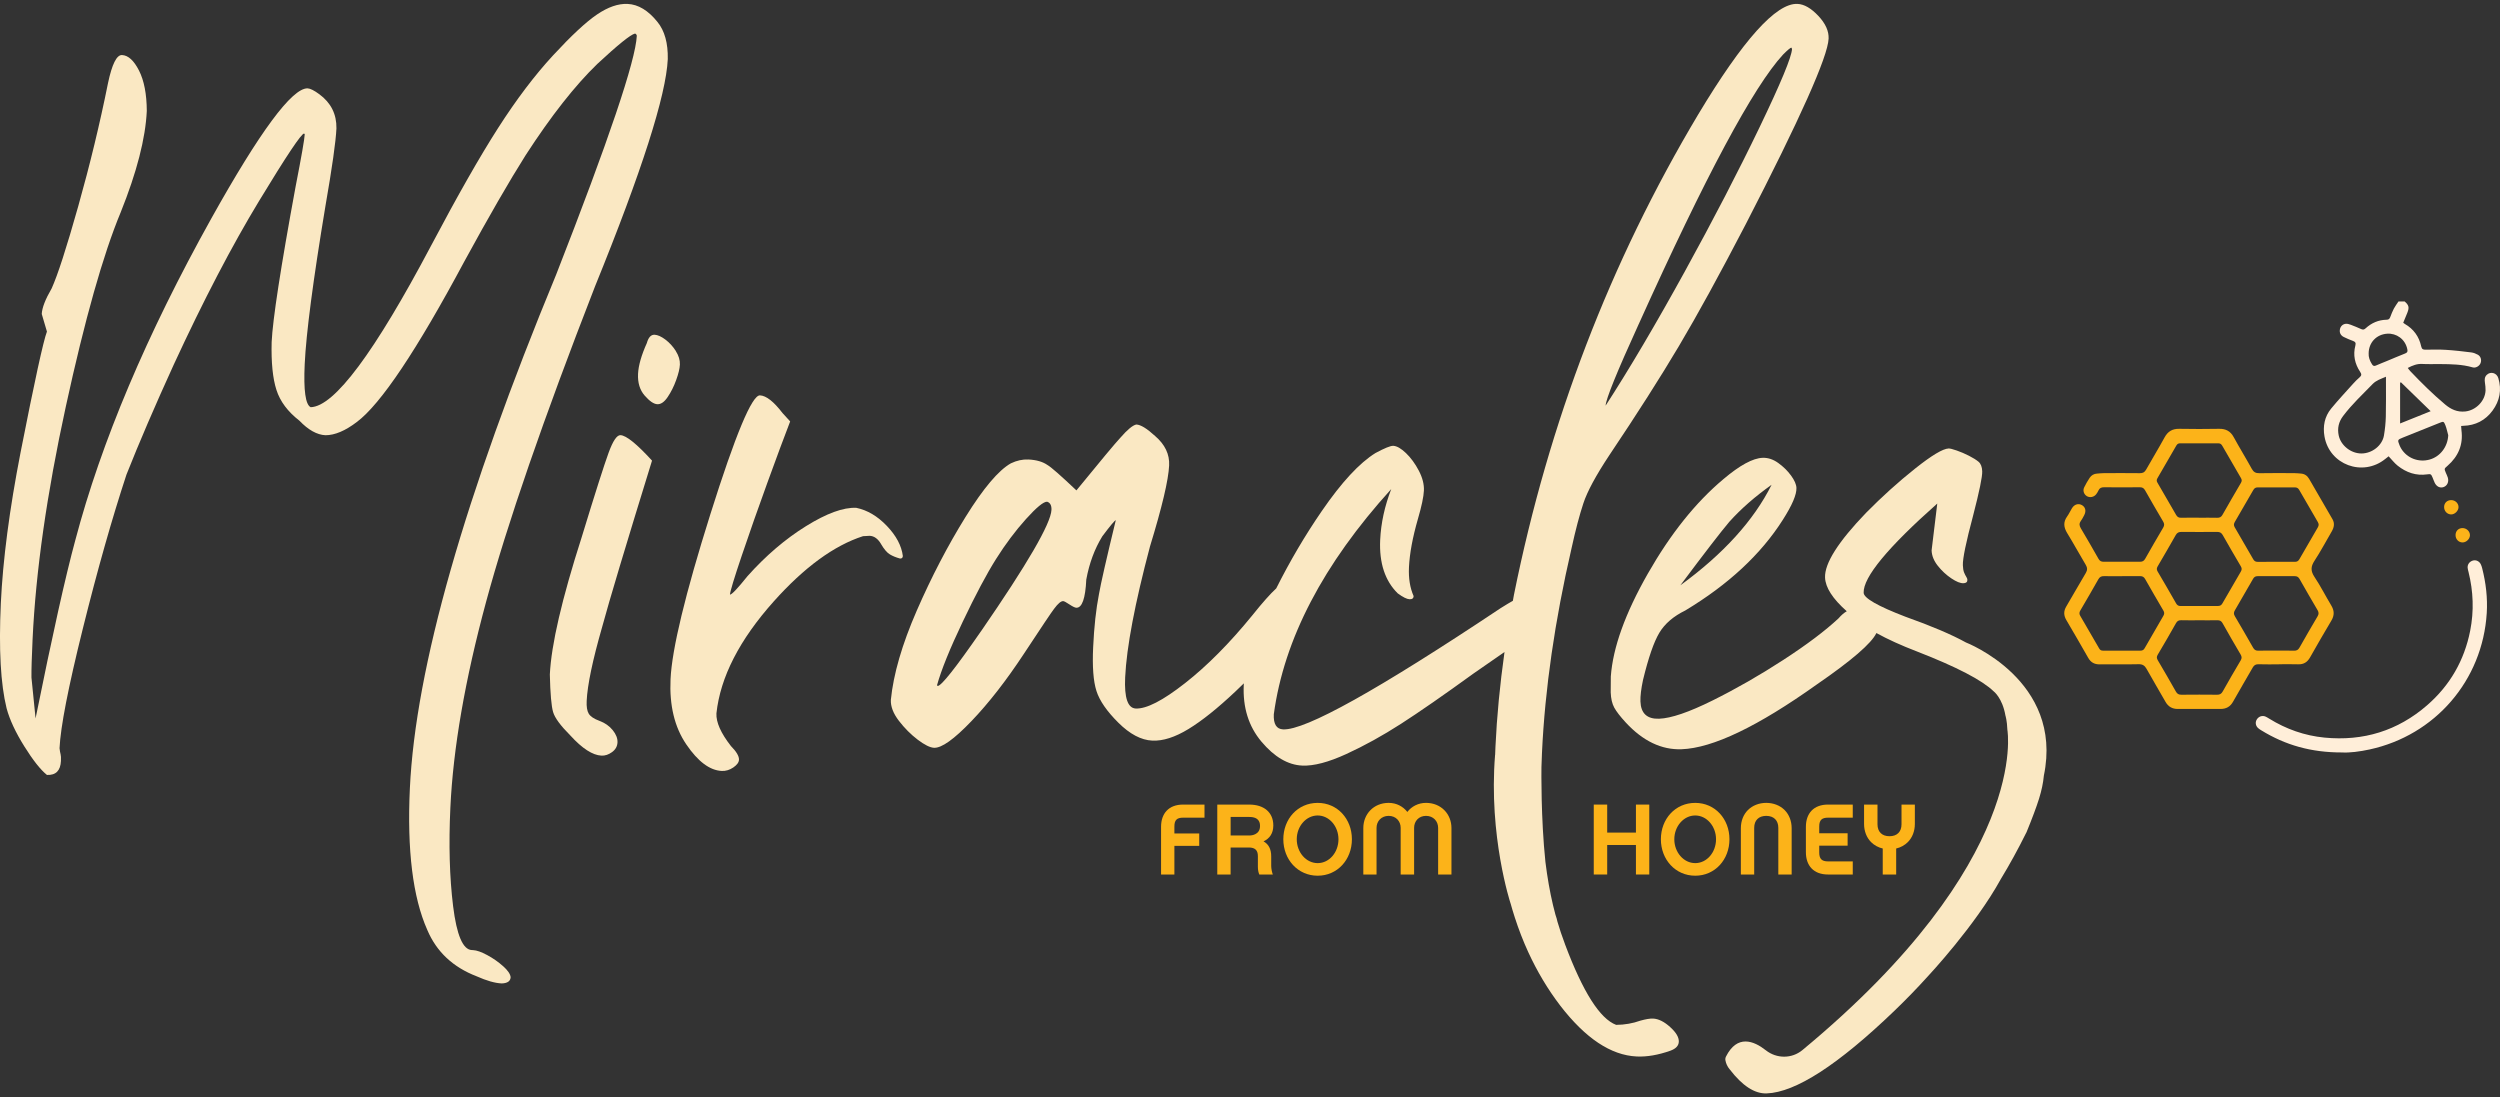 <svg width="221" height="97" viewBox="0 0 221 97" fill="none" xmlns="http://www.w3.org/2000/svg">
<rect x="0" y="0" width="221" height="97" fill="#333333" stroke="none"/>
<g clip-path="url(#clip0_690_3702)">
<path d="M212.57 26.648C212.944 26.975 212.995 27.172 212.812 27.638C212.694 27.936 212.568 28.233 212.445 28.532C212.506 28.576 212.545 28.61 212.588 28.637C213.363 29.084 213.845 29.752 214.033 30.617C214.089 30.872 214.2 30.917 214.424 30.913C215.022 30.904 215.62 30.888 216.216 30.926C216.965 30.972 217.712 31.06 218.459 31.153C218.659 31.178 218.863 31.258 219.041 31.357C219.304 31.503 219.39 31.832 219.279 32.105C219.173 32.366 218.854 32.555 218.58 32.475C217.646 32.203 216.687 32.193 215.727 32.184C215.196 32.178 214.662 32.202 214.13 32.173C213.666 32.148 213.269 32.305 212.846 32.527C212.923 32.627 212.984 32.722 213.059 32.8C214.044 33.833 215.056 34.839 216.152 35.757C216.671 36.192 217.23 36.447 217.932 36.374C218.862 36.276 219.685 35.452 219.723 34.519C219.732 34.289 219.7 34.056 219.668 33.828C219.632 33.574 219.628 33.334 219.827 33.14C220.162 32.811 220.708 32.954 220.851 33.424C221.165 34.462 220.978 35.43 220.344 36.295C219.709 37.162 218.833 37.612 217.749 37.642C217.699 37.642 217.647 37.65 217.563 37.657C217.572 37.787 217.576 37.912 217.592 38.036C217.76 39.31 217.314 40.346 216.36 41.179C216.068 41.434 216.059 41.425 216.209 41.788C216.268 41.933 216.342 42.07 216.387 42.218C216.499 42.588 216.34 42.937 216.019 43.055C215.708 43.169 215.391 43.021 215.226 42.672C215.154 42.52 215.101 42.36 215.034 42.204C214.911 41.911 214.877 41.888 214.567 41.933C213.58 42.074 212.717 41.772 211.958 41.17C211.667 40.939 211.436 40.632 211.155 40.337C211.069 40.405 210.96 40.489 210.853 40.575C208.863 42.176 205.915 41.087 205.483 38.577C205.331 37.691 205.487 36.83 206.074 36.118C206.692 35.368 207.355 34.657 208.005 33.933C208.188 33.731 208.379 33.535 208.585 33.358C208.768 33.2 208.779 33.083 208.639 32.873C208.163 32.162 207.994 31.378 208.215 30.542C208.277 30.302 208.206 30.215 208.003 30.138C207.724 30.032 207.446 29.922 207.181 29.786C206.9 29.641 206.794 29.393 206.85 29.105C206.902 28.841 207.11 28.637 207.387 28.623C207.523 28.616 207.668 28.658 207.799 28.707C208.114 28.825 208.426 28.955 208.734 29.093C208.883 29.159 208.986 29.146 209.114 29.03C209.638 28.548 210.258 28.276 210.978 28.265C211.153 28.262 211.234 28.189 211.293 28.04C211.393 27.786 211.487 27.529 211.612 27.29C211.73 27.065 211.888 26.861 212.027 26.648C212.21 26.648 212.391 26.648 212.574 26.648H212.57ZM210.917 33.304C210.468 33.497 210.059 33.619 209.733 33.955C208.84 34.875 207.901 35.75 207.127 36.779C206.737 37.296 206.608 37.859 206.742 38.495C206.927 39.374 207.813 40.087 208.748 40.087C209.69 40.087 210.591 39.388 210.742 38.493C210.833 37.946 210.892 37.391 210.906 36.838C210.933 35.804 210.917 34.767 210.919 33.733C210.919 33.606 210.919 33.481 210.919 33.304H210.917ZM216.424 38.475C216.342 38.18 216.284 37.875 216.172 37.591C216.03 37.239 216.003 37.242 215.656 37.382C214.574 37.814 213.492 38.25 212.409 38.684C211.938 38.874 211.931 38.888 212.115 39.352C212.158 39.46 212.21 39.565 212.271 39.665C212.789 40.505 213.802 40.895 214.769 40.628C215.719 40.367 216.376 39.492 216.424 38.477V38.475ZM209.389 31.226C209.364 31.56 209.488 31.892 209.687 32.205C209.78 32.352 209.877 32.386 210.038 32.312C210.357 32.169 210.682 32.046 211.005 31.912C211.542 31.689 212.076 31.458 212.618 31.246C212.815 31.169 212.851 31.074 212.806 30.867C212.618 29.966 211.834 29.448 211.033 29.498C210.075 29.559 209.4 30.283 209.389 31.224V31.226ZM214.871 36.349C213.971 35.475 213.109 34.635 212.246 33.797C212.221 33.81 212.194 33.821 212.169 33.833V37.435C213.059 37.078 213.946 36.721 214.871 36.349Z" fill="#FFEED9"/>
<path d="M201.448 58.727C200.85 58.727 200.252 58.741 199.656 58.72C199.396 58.711 199.256 58.805 199.133 59.023C198.563 60.028 197.967 61.016 197.406 62.023C197.156 62.477 196.79 62.67 196.298 62.672C195.037 62.676 193.776 62.674 192.515 62.672C192.034 62.672 191.675 62.474 191.432 62.045C190.882 61.075 190.309 60.119 189.766 59.145C189.598 58.841 189.41 58.707 189.043 58.716C187.9 58.745 186.756 58.716 185.613 58.73C185.147 58.736 184.825 58.555 184.596 58.151C183.96 57.036 183.319 55.925 182.667 54.819C182.427 54.412 182.411 54.029 182.656 53.617C183.238 52.636 183.793 51.639 184.381 50.659C184.544 50.388 184.53 50.181 184.372 49.918C183.82 48.994 183.305 48.049 182.742 47.13C182.432 46.623 182.373 46.157 182.735 45.654C182.902 45.424 183.016 45.158 183.168 44.917C183.378 44.581 183.727 44.479 184.035 44.648C184.349 44.822 184.436 45.16 184.252 45.524C184.159 45.708 184.062 45.896 183.942 46.062C183.781 46.285 183.81 46.473 183.946 46.702C184.476 47.593 184.993 48.492 185.504 49.394C185.613 49.589 185.746 49.662 185.968 49.66C187.033 49.652 188.099 49.652 189.164 49.66C189.385 49.662 189.521 49.596 189.632 49.398C190.155 48.472 190.689 47.552 191.229 46.637C191.344 46.443 191.333 46.292 191.22 46.101C190.68 45.186 190.146 44.266 189.623 43.341C189.512 43.146 189.385 43.073 189.161 43.074C188.108 43.085 187.055 43.085 186.003 43.074C185.769 43.073 185.606 43.132 185.507 43.353C185.455 43.471 185.384 43.582 185.307 43.685C185.108 43.95 184.741 44.021 184.474 43.857C184.211 43.694 184.102 43.367 184.243 43.08C184.386 42.79 184.547 42.506 184.727 42.238C184.875 42.015 185.099 41.881 185.378 41.865C185.586 41.852 185.792 41.827 186 41.825C187.053 41.822 188.106 41.816 189.157 41.829C189.421 41.833 189.582 41.756 189.716 41.514C190.248 40.564 190.821 39.637 191.34 38.681C191.634 38.137 192.035 37.894 192.655 37.907C193.824 37.93 194.994 37.928 196.163 37.907C196.758 37.896 197.17 38.109 197.46 38.643C197.974 39.588 198.542 40.503 199.059 41.447C199.221 41.738 199.409 41.838 199.736 41.831C200.763 41.811 201.789 41.822 202.817 41.825C203.01 41.825 203.205 41.85 203.399 41.863C203.725 41.884 203.965 42.054 204.122 42.326C204.815 43.512 205.503 44.702 206.189 45.894C206.407 46.273 206.327 46.636 206.116 46.995C205.611 47.856 205.147 48.742 204.599 49.577C204.262 50.089 204.255 50.483 204.599 50.999C205.138 51.806 205.575 52.68 206.078 53.513C206.356 53.97 206.375 54.388 206.096 54.857C205.451 55.936 204.826 57.028 204.205 58.121C203.97 58.532 203.648 58.741 203.161 58.725C202.589 58.705 202.018 58.72 201.445 58.72L201.448 58.727ZM194.412 54.833C193.88 54.833 193.348 54.844 192.816 54.828C192.592 54.823 192.465 54.896 192.356 55.092C191.828 56.029 191.29 56.96 190.74 57.883C190.628 58.071 190.651 58.2 190.753 58.373C191.292 59.288 191.826 60.206 192.347 61.132C192.465 61.343 192.599 61.416 192.838 61.414C193.889 61.403 194.94 61.402 195.991 61.414C196.23 61.418 196.369 61.336 196.484 61.132C197.007 60.208 197.535 59.286 198.078 58.375C198.198 58.175 198.175 58.035 198.065 57.849C197.526 56.935 196.994 56.016 196.475 55.089C196.364 54.889 196.228 54.826 196.009 54.83C195.477 54.842 194.946 54.833 194.414 54.833H194.412ZM201.228 57.515C201.748 57.515 202.267 57.505 202.786 57.521C203.023 57.528 203.161 57.451 203.279 57.242C203.8 56.316 204.334 55.398 204.874 54.483C204.987 54.292 204.991 54.14 204.878 53.947C204.339 53.032 203.807 52.112 203.284 51.188C203.182 51.01 203.062 50.931 202.853 50.933C201.762 50.94 200.671 50.94 199.58 50.933C199.389 50.933 199.269 50.999 199.174 51.165C198.642 52.099 198.103 53.03 197.56 53.958C197.458 54.133 197.449 54.279 197.555 54.46C198.101 55.386 198.642 56.316 199.172 57.251C199.281 57.444 199.407 57.526 199.632 57.521C200.164 57.505 200.696 57.515 201.23 57.515H201.228ZM194.439 45.767C194.958 45.767 195.477 45.758 195.995 45.771C196.214 45.776 196.351 45.714 196.464 45.515C197 44.568 197.546 43.628 198.096 42.69C198.184 42.54 198.196 42.422 198.103 42.265C197.546 41.316 196.996 40.362 196.45 39.408C196.364 39.256 196.262 39.186 196.081 39.188C194.965 39.195 193.85 39.193 192.734 39.188C192.573 39.188 192.471 39.243 192.39 39.383C191.837 40.349 191.28 41.313 190.717 42.274C190.637 42.411 190.631 42.52 190.715 42.663C191.272 43.612 191.826 44.565 192.37 45.52C192.474 45.701 192.596 45.774 192.804 45.769C193.348 45.756 193.894 45.765 194.439 45.765V45.767ZM187.596 50.934C187.064 50.934 186.53 50.942 185.998 50.931C185.767 50.926 185.617 50.99 185.497 51.204C184.976 52.13 184.44 53.047 183.903 53.963C183.808 54.124 183.79 54.263 183.888 54.431C184.453 55.393 185.01 56.356 185.565 57.322C185.645 57.464 185.747 57.519 185.909 57.517C187.012 57.512 188.117 57.512 189.22 57.517C189.401 57.517 189.503 57.451 189.589 57.299C190.135 56.343 190.685 55.389 191.242 54.438C191.34 54.27 191.339 54.136 191.242 53.974C190.697 53.047 190.157 52.117 189.627 51.181C189.512 50.979 189.367 50.926 189.152 50.929C188.633 50.938 188.113 50.933 187.594 50.933L187.596 50.934ZM201.183 49.662C201.742 49.662 202.299 49.657 202.858 49.666C203.049 49.669 203.169 49.603 203.264 49.437C203.803 48.492 204.348 47.552 204.9 46.612C204.996 46.446 204.991 46.309 204.894 46.146C204.344 45.208 203.798 44.266 203.259 43.323C203.164 43.158 203.055 43.083 202.86 43.085C201.769 43.092 200.678 43.092 199.589 43.085C199.394 43.085 199.285 43.157 199.19 43.321C198.651 44.266 198.105 45.206 197.555 46.144C197.46 46.307 197.451 46.444 197.55 46.612C198.099 47.55 198.644 48.492 199.185 49.437C199.28 49.603 199.398 49.671 199.591 49.668C200.123 49.659 200.655 49.664 201.187 49.664L201.183 49.662ZM194.408 53.568C194.953 53.568 195.499 53.565 196.043 53.57C196.228 53.572 196.357 53.522 196.455 53.349C196.994 52.403 197.541 51.462 198.092 50.525C198.191 50.359 198.185 50.227 198.089 50.063C197.55 49.148 197.016 48.229 196.493 47.306C196.377 47.098 196.231 47.018 195.995 47.021C194.944 47.03 193.893 47.03 192.839 47.021C192.607 47.02 192.456 47.087 192.338 47.297C191.815 48.22 191.281 49.141 190.744 50.055C190.649 50.216 190.629 50.345 190.732 50.516C191.285 51.453 191.829 52.394 192.368 53.34C192.465 53.508 192.58 53.575 192.771 53.572C193.316 53.563 193.862 53.568 194.407 53.568H194.408Z" fill="#FCB319"/>
<path d="M207.043 66.517C204.294 66.524 202.009 65.86 199.903 64.564C199.804 64.504 199.702 64.441 199.616 64.362C199.385 64.15 199.346 63.837 199.509 63.587C199.683 63.321 200.001 63.222 200.29 63.353C200.395 63.401 200.494 63.465 200.594 63.526C202.097 64.457 203.732 65.034 205.485 65.204C208.911 65.536 211.961 64.605 214.567 62.336C216.582 60.58 217.846 58.375 218.364 55.759C218.708 54.02 218.645 52.284 218.217 50.563C218.186 50.438 218.147 50.311 218.138 50.184C218.12 49.882 218.312 49.636 218.611 49.551C218.872 49.478 219.161 49.605 219.295 49.868C219.354 49.982 219.392 50.107 219.424 50.232C219.755 51.533 219.911 52.857 219.829 54.195C219.458 60.178 215.24 64.999 209.479 66.251C208.591 66.444 207.688 66.557 207.043 66.517Z" fill="#FFEED9"/>
<path d="M218.344 47.306C218.344 47.636 218.025 47.952 217.69 47.952C217.339 47.952 217.065 47.661 217.071 47.295C217.076 46.937 217.325 46.685 217.681 46.682C218.036 46.677 218.342 46.964 218.344 47.306Z" fill="#FCB319"/>
<path d="M216.673 45.476C216.32 45.465 216.052 45.174 216.059 44.809C216.066 44.445 216.343 44.193 216.72 44.211C217.065 44.227 217.339 44.506 217.334 44.834C217.328 45.163 216.995 45.486 216.673 45.476Z" fill="#FCB319"/>
<path d="M44.475 85.411C44.06 85.038 43.593 84.713 43.073 84.432C42.556 84.153 42.138 84.005 41.823 83.991L41.705 83.985C40.919 83.95 40.369 82.656 40.055 80.108C39.74 77.56 39.66 74.658 39.812 71.403C40.057 66.15 41.108 60.089 42.966 53.22C44.823 46.352 48.034 37.051 52.599 25.319C56.738 15.138 58.882 8.441 59.032 5.227C59.059 3.813 58.754 2.72 58.122 1.942C57.304 0.922 56.423 0.39 55.479 0.347C54.653 0.309 53.752 0.62 52.776 1.281C51.8 1.942 50.504 3.15 48.886 4.901C47.269 6.652 45.652 8.788 44.038 11.307C42.423 13.825 40.451 17.289 38.118 21.699C33.107 31.171 29.557 35.938 27.467 35.997C27.005 35.779 26.828 34.514 26.935 32.2C27.064 29.456 27.675 24.788 28.771 18.199C29.362 14.807 29.686 12.524 29.741 11.348C29.761 10.092 29.256 9.086 28.228 8.33C27.771 7.994 27.426 7.821 27.189 7.81C25.812 7.785 22.974 11.622 18.677 19.319C12.959 29.584 8.952 39.063 6.656 47.758C5.8 50.901 4.629 56.151 3.144 63.509L2.781 59.896C2.772 59.227 2.806 58.109 2.879 56.54C3.161 50.502 4.142 43.632 5.82 35.931C7.498 28.23 9.115 22.509 10.668 18.771C12.094 15.222 12.864 12.233 12.977 9.801C12.968 8.307 12.737 7.119 12.287 6.233C11.836 5.348 11.336 4.892 10.786 4.866C10.315 4.844 9.902 5.67 9.549 7.342C8.829 10.925 7.951 14.557 6.913 18.242C5.874 21.926 5.091 24.345 4.565 25.5C4.008 26.456 3.718 27.21 3.691 27.758L4.149 29.313C3.836 30.124 3.058 33.681 1.819 39.989C0.834 45.051 0.252 49.504 0.073 53.345C-0.115 57.383 0.055 60.476 0.585 62.622C0.854 63.618 1.373 64.733 2.142 65.966C2.912 67.2 3.58 68.047 4.149 68.504C4.935 68.54 5.347 68.129 5.388 67.266C5.401 66.993 5.39 66.794 5.356 66.675C5.322 66.555 5.29 66.376 5.263 66.141C5.351 64.259 6.037 60.736 7.323 55.568C8.607 50.402 9.893 45.866 11.179 41.956C12.294 39.14 13.686 35.904 15.353 32.248C17.982 26.556 20.502 21.722 22.913 17.748C25.323 13.775 26.647 11.793 26.883 11.804L26.939 11.866C26.919 12.299 26.649 13.837 26.133 16.485C24.813 23.654 24.107 28.237 24.014 30.236C23.969 32.043 24.109 33.453 24.437 34.469C24.763 35.486 25.44 36.392 26.466 37.187C27.254 38.011 28.022 38.438 28.769 38.474C29.596 38.474 30.52 38.084 31.541 37.307C33.664 35.717 36.839 30.973 41.067 23.075C43.22 19.128 45.02 16.01 46.467 13.719C48.716 10.249 50.831 7.557 52.81 5.645C54.621 3.962 55.726 3.07 56.125 2.97C56.204 2.973 56.26 3.036 56.294 3.154C56.192 5.35 53.813 12.39 49.164 24.276C41.039 43.936 36.728 59.081 36.232 69.704C35.977 75.153 36.492 79.322 37.774 82.211C38.589 84.135 40.043 85.499 42.131 86.303C43.018 86.698 43.757 86.909 44.346 86.935C44.859 86.921 45.124 86.735 45.14 86.383C45.113 86.108 44.893 85.783 44.475 85.409V85.411Z" fill="#FAE8C3"/>
<path d="M57.639 40.719C56.291 39.242 55.359 38.491 54.851 38.468C54.535 38.454 54.186 38.968 53.805 40.01C53.422 41.053 52.624 43.55 51.417 47.502C49.666 52.961 48.729 57.004 48.606 59.631C48.645 61.323 48.742 62.427 48.894 62.945C49.046 63.464 49.557 64.155 50.422 65.02C51.469 66.169 52.388 66.762 53.174 66.798C53.488 66.812 53.799 66.708 54.104 66.487C54.41 66.265 54.571 65.978 54.587 65.626C54.603 65.274 54.462 64.913 54.165 64.545C53.866 64.177 53.475 63.903 52.992 63.724C52.506 63.546 52.193 63.333 52.046 63.092C51.899 62.849 51.838 62.474 51.862 61.963C51.928 60.551 52.385 58.373 53.23 55.425C53.848 53.136 55.318 48.235 57.639 40.719Z" fill="#FAE8C3"/>
<path d="M59.747 31.033C59.489 30.629 59.181 30.29 58.819 30.018C58.458 29.747 58.139 29.604 57.865 29.591C57.55 29.577 57.322 29.822 57.181 30.326C56.697 31.403 56.437 32.314 56.403 33.059C56.367 33.844 56.563 34.482 56.992 34.973C57.422 35.464 57.793 35.718 58.108 35.732C58.423 35.747 58.728 35.536 59.023 35.098C59.319 34.66 59.57 34.162 59.772 33.601C59.976 33.041 60.086 32.584 60.102 32.232C60.12 31.841 59.999 31.442 59.743 31.037L59.747 31.033Z" fill="#FAE8C3"/>
<path d="M77.88 48.088C78.154 48.553 78.414 48.86 78.665 49.008C78.913 49.158 79.213 49.28 79.564 49.375C79.719 49.382 79.803 49.307 79.811 49.15C79.696 48.24 79.225 47.354 78.399 46.491C77.574 45.628 76.673 45.095 75.697 44.892C74.556 44.838 73.075 45.379 71.25 46.512C69.425 47.645 67.702 49.117 66.082 50.927C65.202 52.026 64.684 52.571 64.529 52.564C64.541 52.291 64.891 51.136 65.576 49.107C66.262 47.075 67.022 44.911 67.858 42.612C68.694 40.314 69.357 38.527 69.851 37.253L69.176 36.515C68.397 35.496 67.731 34.975 67.181 34.95C66.474 34.918 65.01 38.425 62.791 45.472C60.573 52.521 59.4 57.378 59.276 60.044C59.169 62.358 59.63 64.275 60.662 65.795C61.694 67.316 62.74 68.102 63.802 68.152C64.154 68.168 64.495 68.066 64.821 67.847C65.145 67.625 65.315 67.398 65.326 67.162C65.34 66.85 65.102 66.444 64.615 65.951C63.723 64.809 63.295 63.848 63.332 63.062C63.678 59.856 65.369 56.556 68.403 53.161C71.103 50.143 73.732 48.222 76.291 47.398L76.884 47.366C77.276 47.384 77.611 47.627 77.884 48.09L77.88 48.088Z" fill="#FAE8C3"/>
<path d="M147.642 90.791C147.112 90.314 146.612 90.066 146.141 90.042C145.865 90.03 145.489 90.091 145.009 90.226C144.329 90.469 143.612 90.593 142.866 90.598C141.433 90.06 139.93 87.691 138.354 83.492C138.342 83.458 138.331 83.42 138.317 83.385C138.082 82.77 137.871 82.129 137.675 81.466C137.64 81.291 137.582 81.089 137.5 80.855C137.425 80.578 137.353 80.297 137.285 80.011C137.002 78.818 136.782 77.54 136.615 76.196C136.211 72.34 136.259 68.136 136.264 67.814C136.275 67.395 136.291 66.971 136.311 66.542C136.574 60.896 137.446 54.867 138.927 48.453C139.277 46.859 139.624 45.538 139.97 44.493C140.314 43.448 141.078 42.031 142.266 40.239C144.721 36.581 146.77 33.367 148.417 30.593C150.063 27.822 152.032 24.229 154.326 19.817C159.133 10.494 161.574 5.028 161.649 3.42C161.679 2.753 161.377 2.081 160.739 1.402C160.101 0.725 159.487 0.371 158.898 0.345C157.012 0.257 154.082 3.52 150.112 10.133C142.334 23.169 136.909 37.317 133.834 52.577C133.8 52.755 133.771 52.932 133.737 53.111C133.476 53.256 133.116 53.472 132.656 53.761C121.803 60.998 115.393 64.57 113.428 64.478C112.839 64.452 112.565 64.007 112.604 63.144C113.505 56.506 116.965 49.87 122.986 43.233C122.404 44.738 122.078 46.237 122.008 47.725C121.914 49.764 122.431 51.34 123.559 52.453C124.016 52.789 124.364 52.962 124.598 52.973C124.833 52.984 124.956 52.893 124.965 52.696C124.645 51.974 124.507 51.124 124.553 50.143C124.611 48.928 124.874 47.506 125.343 45.878C125.671 44.754 125.848 43.918 125.873 43.367C125.898 42.819 125.75 42.233 125.424 41.607C125.098 40.984 124.718 40.466 124.285 40.051C123.851 39.638 123.477 39.424 123.164 39.41C122.927 39.399 122.406 39.61 121.598 40.044C120.178 40.921 118.591 42.635 116.84 45.186C115.366 47.331 114.026 49.607 112.819 52.014C112.311 52.478 111.607 53.268 110.71 54.39C108.704 56.852 106.721 58.852 104.758 60.39C102.795 61.931 101.343 62.677 100.399 62.633C99.692 62.601 99.38 61.682 99.464 59.877C99.59 57.212 100.32 53.356 101.658 48.31C102.726 44.824 103.292 42.433 103.352 41.139C103.399 40.16 102.985 39.295 102.115 38.547C101.397 37.886 100.842 37.544 100.449 37.526C100.131 37.591 99.659 37.982 99.036 38.699C98.58 39.188 97.287 40.739 95.155 43.351C93.76 42.029 92.908 41.282 92.602 41.111C92.181 40.816 91.618 40.653 90.911 40.619C90.399 40.596 89.883 40.709 89.36 40.959C88.267 41.577 86.933 43.155 85.357 45.694C83.781 48.235 82.343 50.997 81.041 53.981C79.741 56.967 78.978 59.593 78.752 61.861C78.725 62.449 78.962 63.069 79.463 63.721C79.965 64.373 80.52 64.929 81.127 65.39C81.736 65.851 82.218 66.088 82.57 66.105C83.239 66.135 84.338 65.352 85.871 63.753C87.403 62.156 88.953 60.163 90.522 57.782C92.089 55.4 92.979 54.076 93.189 53.809C93.526 53.354 93.791 53.13 93.988 53.139C94.067 53.143 94.249 53.239 94.536 53.431C94.822 53.62 95.025 53.718 95.143 53.724C95.653 53.747 95.949 52.916 96.028 51.231C96.291 49.791 96.765 48.515 97.446 47.407C98.159 46.459 98.556 45.985 98.635 45.989C97.806 49.409 97.31 51.585 97.149 52.521C96.889 53.845 96.719 55.409 96.635 57.212C96.554 58.938 96.651 60.228 96.927 61.085C97.201 61.943 97.847 62.877 98.863 63.887C99.878 64.897 100.877 65.425 101.861 65.47C102.804 65.515 103.874 65.172 105.07 64.441C106.264 63.712 107.645 62.606 109.212 61.127C109.467 60.887 109.714 60.648 109.957 60.408C109.954 60.453 109.95 60.499 109.948 60.542C109.855 62.542 110.378 64.216 111.515 65.565C112.653 66.914 113.851 67.618 115.108 67.677C116.129 67.725 117.434 67.382 119.025 66.651C120.613 65.921 122.222 65.032 123.846 63.987C125.469 62.942 127.607 61.461 130.256 59.54L132.998 57.639C132.591 60.537 132.322 63.322 132.199 65.996C132.188 66.242 132.179 66.485 132.17 66.728C132.17 66.728 132.167 66.728 132.165 66.73C131.581 73.924 133.526 79.838 133.526 79.838C133.526 79.838 133.526 79.838 133.529 79.841C133.648 80.263 133.771 80.681 133.904 81.09C134.249 82.155 134.643 83.179 135.091 84.155C135.879 85.87 136.821 87.451 137.923 88.893C140.151 91.786 142.404 93.287 144.683 93.393C145.586 93.436 146.58 93.264 147.662 92.883C148.142 92.708 148.391 92.446 148.407 92.094C148.425 91.701 148.169 91.266 147.64 90.791H147.642ZM144.873 28.632C150.76 15.586 155.01 7.649 157.623 4.824C158.035 4.411 158.282 4.206 158.361 4.21L158.414 4.329C158.382 5.035 157.426 7.338 155.551 11.239C153.676 15.139 151.467 19.399 148.928 24.015C146.388 28.632 144.058 32.58 141.936 35.859C141.963 35.271 142.943 32.861 144.873 28.628V28.632ZM86.716 55.807C84.478 59.043 83.201 60.653 82.888 60.639L82.832 60.576C83.21 59.218 83.968 57.349 85.103 54.966C86.238 52.582 87.22 50.733 88.051 49.416C88.88 48.099 89.763 46.923 90.696 45.885C91.631 44.849 92.254 44.336 92.569 44.352C92.84 44.443 92.967 44.686 92.949 45.077C92.892 46.292 90.814 49.87 86.718 55.809L86.716 55.807Z" fill="#FAE8C3"/>
<path d="M103.816 73.68H106.012V74.776H103.816V77.306H102.638V73.093C102.638 71.908 103.317 71.124 104.585 71.124H106.478V72.281H104.594C104.031 72.281 103.816 72.496 103.816 73.066V73.68Z" fill="#FCB319"/>
<path d="M112.518 77.306H111.322C111.25 77.136 111.197 76.915 111.197 76.629V75.685C111.197 75.16 110.946 74.919 110.393 74.919H108.786V77.306H107.608V71.125H110.437C111.732 71.125 112.561 71.812 112.561 72.969C112.561 73.673 112.232 74.127 111.696 74.377C112.133 74.619 112.375 75.046 112.375 75.696V76.561C112.375 76.784 112.447 77.131 112.518 77.31V77.306ZM110.466 73.859C110.618 73.859 111.385 73.797 111.385 73.03C111.385 72.825 111.385 72.219 110.439 72.219H108.788V73.857H110.466V73.859Z" fill="#FCB319"/>
<path d="M119.508 74.19C119.508 75.989 118.231 77.413 116.482 77.413C114.732 77.413 113.446 75.987 113.446 74.19C113.446 72.392 114.723 70.975 116.482 70.975C118.24 70.975 119.508 72.401 119.508 74.19ZM118.321 74.19C118.321 73.041 117.499 72.088 116.482 72.088C115.464 72.088 114.633 73.041 114.633 74.19C114.633 75.339 115.455 76.3 116.482 76.3C117.508 76.3 118.321 75.348 118.321 74.19Z" fill="#FCB319"/>
<path d="M128.309 77.306H127.131V73.182C127.131 72.594 126.703 72.123 126.06 72.123C125.417 72.123 125.007 72.594 125.007 73.182V77.306H123.819V73.182C123.819 72.594 123.4 72.123 122.757 72.123C122.114 72.123 121.686 72.594 121.686 73.182V77.306H120.517V73.2C120.517 71.962 121.436 70.974 122.757 70.974C123.445 70.974 124.025 71.286 124.409 71.776C124.783 71.286 125.381 70.974 126.06 70.974C127.39 70.974 128.309 71.962 128.309 73.2V77.306Z" fill="#FCB319"/>
<path d="M145.796 77.306H144.617V74.697H142.076V77.306H140.888V71.125H142.076V73.602H144.617V71.125H145.796V77.306Z" fill="#FCB319"/>
<path d="M152.884 74.19C152.884 75.989 151.607 77.413 149.857 77.413C148.108 77.413 146.822 75.987 146.822 74.19C146.822 72.392 148.099 70.975 149.857 70.975C151.616 70.975 152.884 72.401 152.884 74.19ZM151.697 74.19C151.697 73.041 150.875 72.088 149.857 72.088C148.84 72.088 148.009 73.041 148.009 74.19C148.009 75.339 148.831 76.3 149.857 76.3C150.884 76.3 151.697 75.348 151.697 74.19Z" fill="#FCB319"/>
<path d="M157.757 71.606C158.158 72.006 158.382 72.576 158.382 73.209V77.306H157.204V73.182C157.204 72.523 156.803 72.123 156.133 72.123C155.463 72.123 155.071 72.523 155.071 73.182V77.306H153.892V73.209C153.892 72.576 154.116 72.006 154.517 71.606C154.919 71.206 155.499 70.974 156.133 70.974C156.767 70.974 157.347 71.197 157.757 71.606Z" fill="#FCB319"/>
<path d="M160.82 73.663H163.329V74.758H160.82V75.355C160.82 75.925 161.044 76.148 161.606 76.148H163.784V77.306H161.597C160.32 77.306 159.641 76.522 159.641 75.337V73.093C159.641 71.908 160.32 71.124 161.597 71.124H163.784V72.281H161.606C161.044 72.281 160.82 72.496 160.82 73.066V73.663Z" fill="#FCB319"/>
<path d="M169.273 72.835C169.273 73.477 169.049 74.047 168.648 74.447C168.37 74.722 168.014 74.919 167.622 75.008V77.306H166.434V75.008C166.042 74.919 165.684 74.722 165.408 74.447C165.007 74.047 164.783 73.477 164.783 72.835V71.125H165.97V72.862C165.97 73.531 166.363 73.922 167.032 73.922C167.702 73.922 168.094 73.531 168.094 72.862V71.125H169.273V72.835Z" fill="#FCB319"/>
<path d="M173.79 56.795C172.525 56.095 170.734 55.334 168.424 54.512C165.988 53.577 164.763 52.875 164.747 52.403C164.699 51.031 166.868 48.401 171.255 44.513L170.754 48.655C170.77 49.124 170.954 49.58 171.304 50.02C171.653 50.459 172.051 50.827 172.495 51.126C172.939 51.424 173.297 51.569 173.573 51.558C173.809 51.549 173.924 51.447 173.917 51.251C173.913 51.172 173.881 51.085 173.818 50.99C173.755 50.895 173.693 50.768 173.628 50.613C173.564 50.459 173.526 50.243 173.517 49.97C173.496 49.382 173.798 47.918 174.423 45.578C174.977 43.437 175.246 42.131 175.228 41.661C175.213 41.27 175.104 40.987 174.902 40.818C174.698 40.648 174.416 40.473 174.056 40.289C173.695 40.105 173.336 39.951 172.976 39.826C172.618 39.701 172.378 39.642 172.262 39.645C171.751 39.663 170.757 40.258 169.285 41.431C167.811 42.603 166.372 43.902 164.967 45.326C162.501 47.888 161.289 49.796 161.334 51.052C161.366 51.937 162.007 52.93 163.254 54.035C163.014 54.17 162.772 54.378 162.525 54.664C161.344 55.766 159.715 56.994 157.637 58.343C155.56 59.693 153.477 60.887 151.389 61.923C149.3 62.96 147.724 63.498 146.664 63.535C145.602 63.573 145.052 63.062 145.015 62.004C144.999 61.534 145.074 60.903 145.242 60.111C145.722 58.132 146.204 56.74 146.687 55.936C147.169 55.133 147.934 54.478 148.978 53.968C152.793 51.672 155.669 48.998 157.607 45.944C158.427 44.659 158.826 43.721 158.805 43.133C158.794 42.821 158.633 42.453 158.323 42.031C158.013 41.611 157.635 41.241 157.191 40.923C156.745 40.605 156.289 40.455 155.818 40.471C154.953 40.501 153.794 41.132 152.343 42.361C149.897 44.413 147.674 47.191 145.674 50.699C143.673 54.206 142.581 57.24 142.396 59.799L142.387 61.212C142.407 61.763 142.511 62.209 142.701 62.556C142.891 62.903 143.231 63.342 143.722 63.875C145.237 65.51 146.879 66.296 148.649 66.233C151.399 66.135 155.386 64.227 160.607 60.506C163.687 58.387 165.442 56.872 165.874 55.961C166.866 56.509 168.066 57.056 169.477 57.597C172.96 58.952 175.213 60.122 176.236 61.112C176.236 61.112 177.008 61.68 177.282 63.262C177.282 63.262 177.422 63.685 177.452 64.516C177.459 64.552 179.515 76.116 159.33 92.83C158.395 93.603 157.053 93.598 156.101 92.846C155.024 91.995 153.565 91.436 152.576 93.401C152.524 93.505 152.506 93.623 152.528 93.736C152.578 94.016 152.7 94.288 152.897 94.52C152.9 94.525 152.906 94.529 152.909 94.534C154.023 95.987 155.112 96.695 156.174 96.657C158.73 96.566 162.491 94.134 167.457 89.363C168.501 88.361 169.493 87.335 170.439 86.288C170.439 86.288 174.604 81.844 176.873 77.708C177.663 76.407 178.392 75.078 179.064 73.722C179.089 73.672 179.118 73.622 179.143 73.572C179.649 72.337 180.017 71.352 180.248 70.616C180.477 69.882 180.62 69.199 180.676 68.569C182.436 60.126 173.79 56.795 173.79 56.795ZM152.888 46.11C153.91 44.975 155.15 43.889 156.609 42.855C155.03 46.014 152.34 48.976 148.543 51.742C150.685 48.878 152.132 47 152.888 46.108V46.11Z" fill="#FAE8C3"/>
</g>
<defs>
<clipPath id="clip0_690_3702">
<rect width="221" height="96.314" fill="white" transform="translate(0 0.343)"/>
</clipPath>
</defs>
</svg>
